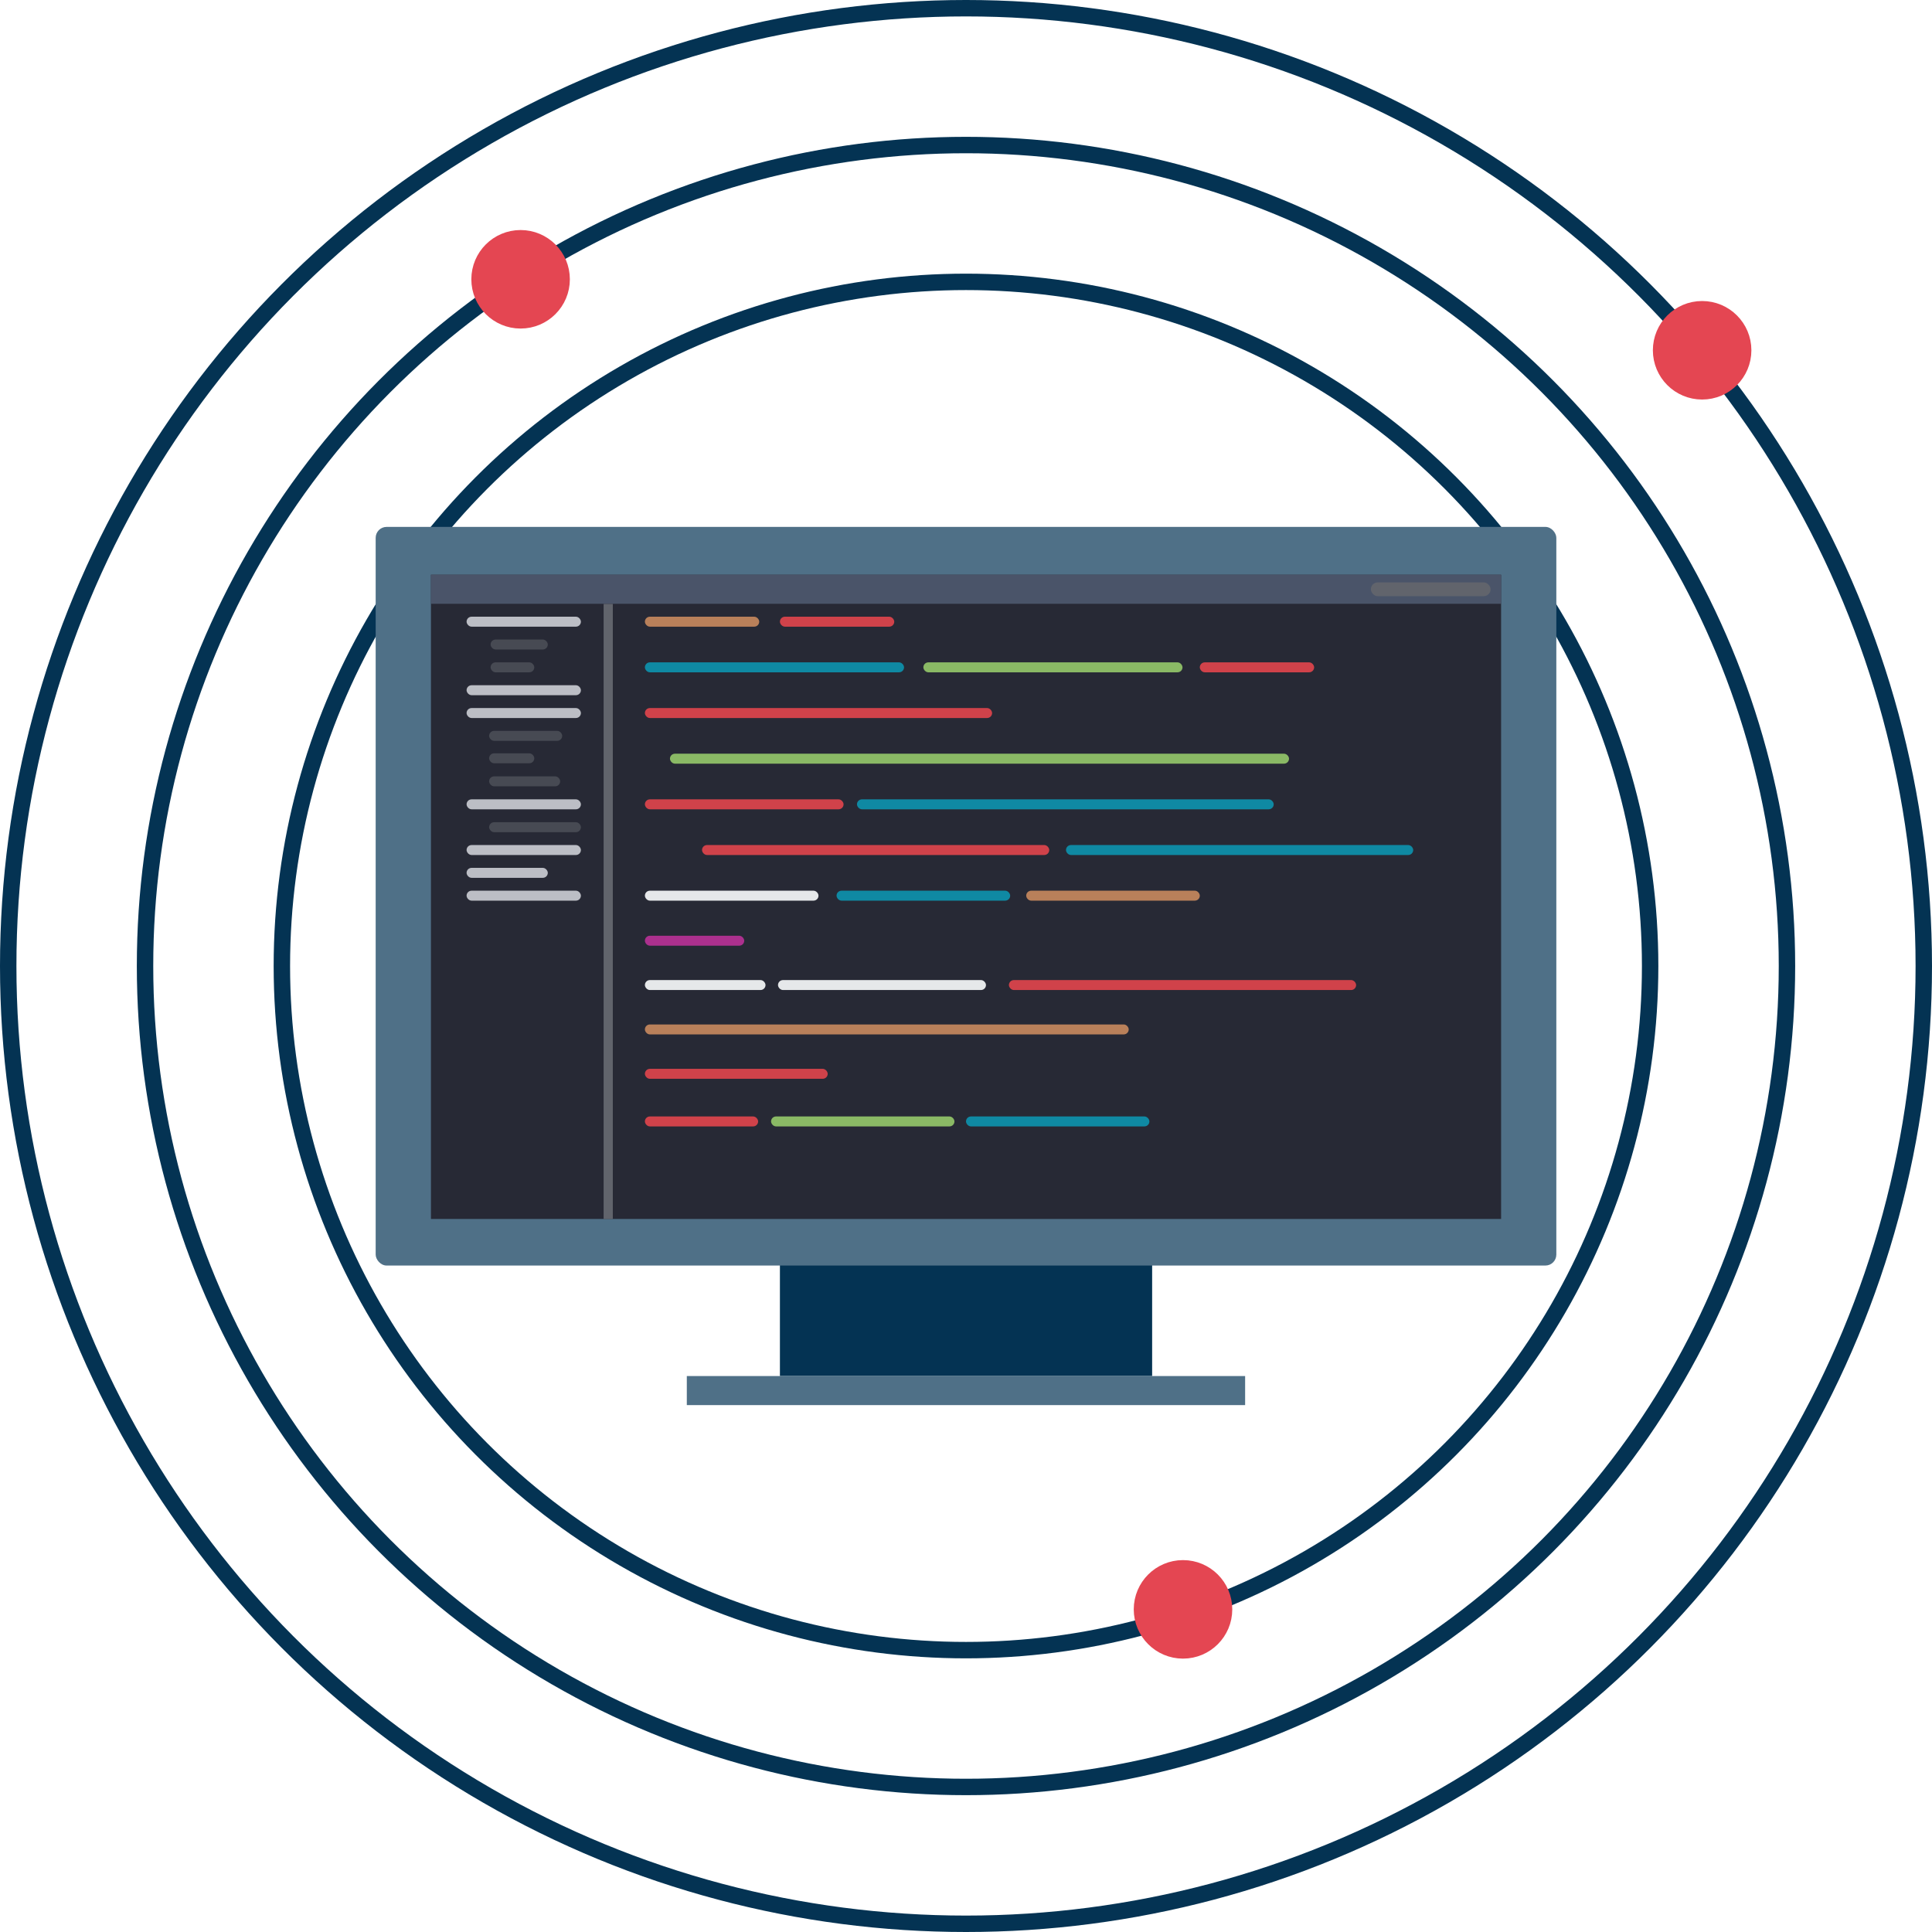 <svg xmlns="http://www.w3.org/2000/svg" viewBox="0 0 353 353"><defs><style>.cls-1,.cls-16{fill:none;}.cls-1{stroke:#043353;}.cls-1,.cls-2{stroke-miterlimit:10;stroke-width:3px;}.cls-2{fill:#e44652;stroke:#e44652;}.cls-3{fill:#043353;}.cls-4{fill:#4f7087;}.cls-5{fill:#272935;}.cls-6{fill:#4a5469;}.cls-7{fill:#61646c;}.cls-8{fill:#bcbec5;}.cls-9{fill:#b9805a;}.cls-10{fill:#0f89a3;}.cls-11{fill:#8ab965;}.cls-12{fill:#d0424a;}.cls-13{fill:#e6e8ea;}.cls-14{fill:#ac308e;}.cls-15{fill:#474a53;}</style></defs><g id="Layer_2" data-name="Layer 2"><g id="Layer_5" data-name="Layer 5"><circle class="cls-1" cx="176.5" cy="176.5" r="175"/><circle class="cls-2" cx="311" cy="64" r="7.5"/></g><g id="Layer_4" data-name="Layer 4"><circle class="cls-1" cx="176.5" cy="176.5" r="150"/><circle class="cls-2" cx="95.12" cy="51.03" r="7.5"/></g><g id="Layer_3" data-name="Layer 3"><circle class="cls-1" cx="176.5" cy="176.5" r="125"/><circle class="cls-2" cx="216.15" cy="294.05" r="7.5"/></g><g id="Layer_2-2" data-name="Layer 2"><rect class="cls-3" x="142.5" y="222.73" width="68.01" height="28.69"/><rect class="cls-4" x="68.64" y="96.27" width="215.72" height="134.96" rx="2"/><rect class="cls-4" x="125.49" y="251.42" width="102.01" height="5.31"/><rect class="cls-5" x="78.74" y="105.01" width="195.53" height="117.71"/><rect class="cls-6" x="78.74" y="105.01" width="195.53" height="5.31"/><rect class="cls-7" x="54.93" y="165.69" width="112.39" height="1.68" transform="matrix(0, -1, 1, 0, -55.4, 277.66)"/><rect class="cls-7" x="250.46" y="106.41" width="21.88" height="2.52" rx="1.26" transform="translate(522.81 215.34) rotate(180)"/><rect class="cls-8" x="85.25" y="112.68" width="20.89" height="1.82" rx="0.91"/><rect class="cls-9" x="117.83" y="112.68" width="20.89" height="1.82" rx="0.91"/><rect class="cls-10" x="117.83" y="121.02" width="47.35" height="1.82" rx="0.91"/><rect class="cls-11" x="168.71" y="121.02" width="47.35" height="1.82" rx="0.91"/><rect class="cls-12" x="117.83" y="129.37" width="63.44" height="1.82" rx="0.91"/><rect class="cls-11" x="122.41" y="137.71" width="113.11" height="1.82" rx="0.91"/><rect class="cls-12" x="117.83" y="146.05" width="36.3" height="1.82" rx="0.91"/><rect class="cls-10" x="156.58" y="146.05" width="76.14" height="1.82" rx="0.91"/><rect class="cls-12" x="128.27" y="154.4" width="63.44" height="1.82" rx="0.91"/><rect class="cls-10" x="194.77" y="154.4" width="63.44" height="1.82" rx="0.91"/><rect class="cls-13" x="117.83" y="162.74" width="31.72" height="1.82" rx="0.91"/><rect class="cls-10" x="152.85" y="162.74" width="31.72" height="1.82" rx="0.91"/><rect class="cls-9" x="187.5" y="162.74" width="31.72" height="1.82" rx="0.91"/><rect class="cls-14" x="117.83" y="170.97" width="18.15" height="1.82" rx="0.91"/><rect class="cls-13" x="117.83" y="179.07" width="22.04" height="1.82" rx="0.91"/><rect class="cls-13" x="142.15" y="179.07" width="38" height="1.82" rx="0.91"/><rect class="cls-12" x="184.34" y="179.07" width="63.44" height="1.82" rx="0.91"/><rect class="cls-9" x="117.83" y="187.18" width="88.4" height="1.82" rx="0.91"/><rect class="cls-12" x="117.83" y="195.29" width="33.4" height="1.82" rx="0.91"/><rect class="cls-12" x="117.83" y="203.99" width="20.69" height="1.82" rx="0.91"/><rect class="cls-11" x="140.88" y="203.99" width="33.51" height="1.82" rx="0.91"/><rect class="cls-10" x="176.5" y="203.99" width="33.51" height="1.82" rx="0.91"/><rect class="cls-12" x="142.5" y="112.68" width="20.89" height="1.82" rx="0.91"/><rect class="cls-12" x="219.22" y="121.02" width="20.89" height="1.82" rx="0.91"/><rect class="cls-15" x="89.64" y="116.85" width="10.45" height="1.82" rx="0.91"/><rect class="cls-15" x="89.64" y="121.02" width="7.98" height="1.82" rx="0.91"/><rect class="cls-8" x="85.25" y="125.2" width="20.89" height="1.82" rx="0.91"/><rect class="cls-8" x="85.25" y="129.37" width="20.89" height="1.82" rx="0.91"/><rect class="cls-15" x="89.37" y="133.54" width="13.35" height="1.82" rx="0.91"/><rect class="cls-15" x="89.37" y="137.64" width="8.25" height="1.82" rx="0.91"/><rect class="cls-15" x="89.37" y="141.85" width="12.98" height="1.82" rx="0.91"/><rect class="cls-8" x="85.25" y="146.05" width="20.89" height="1.82" rx="0.91"/><rect class="cls-15" x="89.37" y="150.23" width="16.77" height="1.82" rx="0.91"/><rect class="cls-8" x="85.25" y="154.4" width="20.89" height="1.82" rx="0.91"/><rect class="cls-8" x="85.25" y="158.57" width="14.84" height="1.82" rx="0.91"/><rect class="cls-8" x="85.25" y="162.74" width="20.89" height="1.82" rx="0.91"/><rect class="cls-16" x="89.37" y="166.91" width="12.98" height="1.82" rx="0.91"/></g></g></svg>